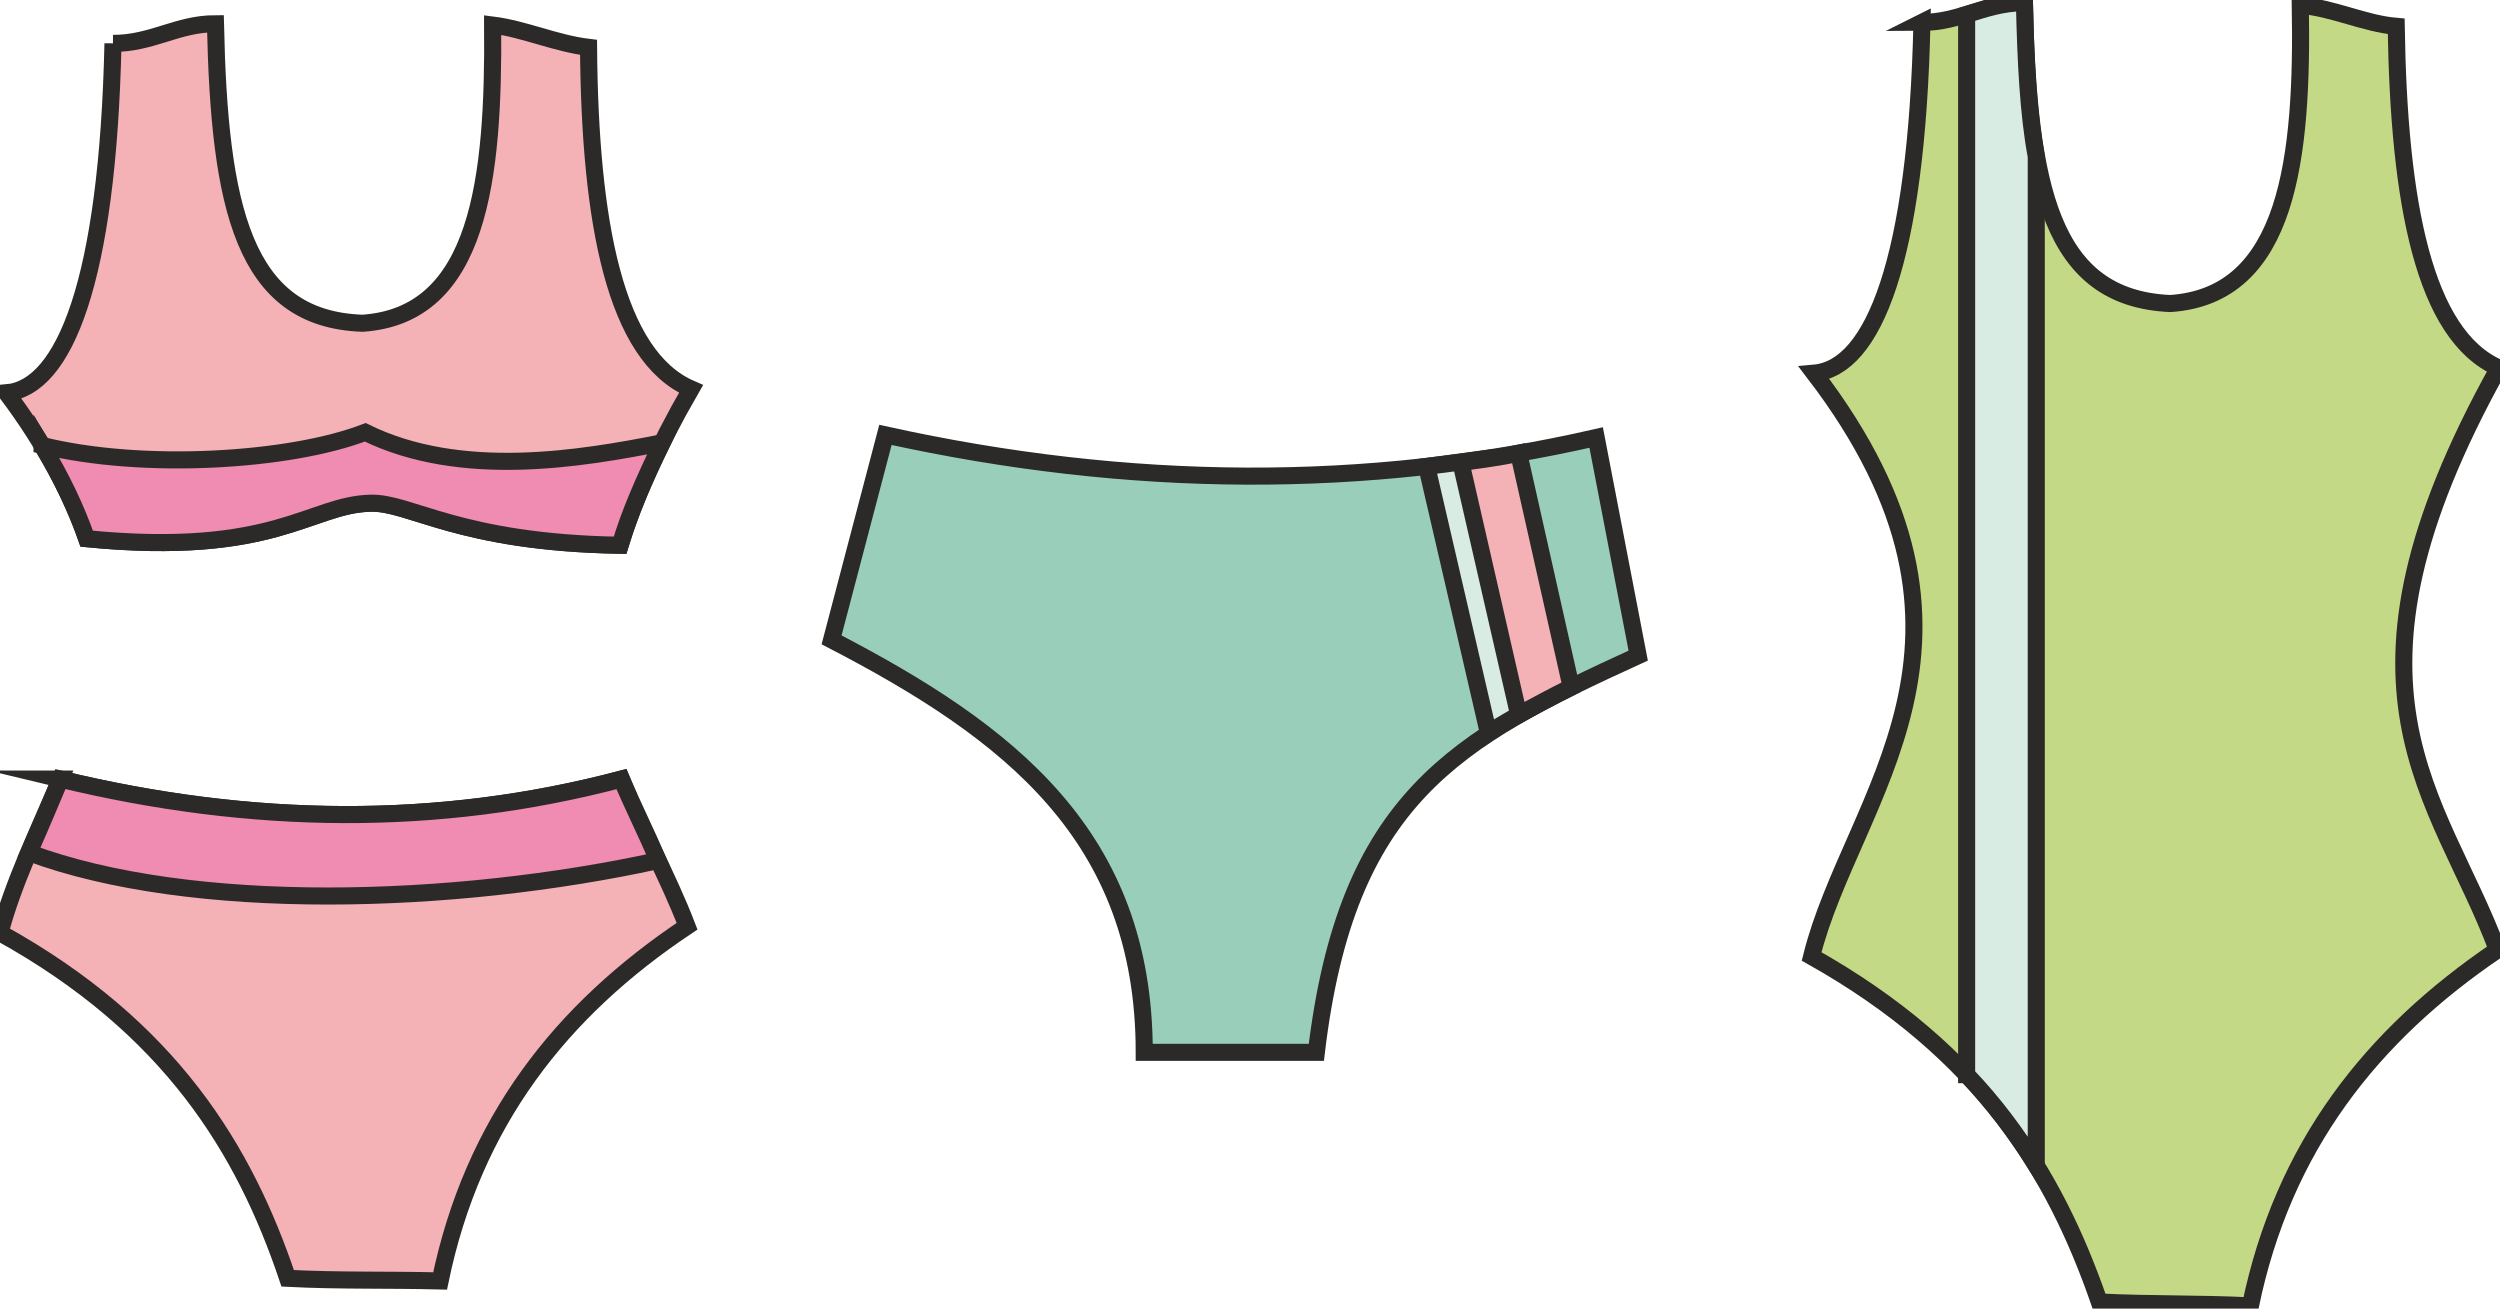 <svg xmlns="http://www.w3.org/2000/svg" width="128" height="67" fill-rule="evenodd" clip-rule="evenodd" image-rendering="optimizeQuality" shape-rendering="geometricPrecision" text-rendering="geometricPrecision" viewBox="0 0 19.03 9.92"><path fill="#F5B2B6" d="M.86.31C.82 2.12.49 2.93.05 2.97c.3.4.49.77.61 1.11 1.43.14 1.7-.26 2.16-.27.3-.01.67.3 1.9.32.11-.35.28-.74.54-1.19-.58-.25-.77-1.27-.78-2.6C4.23.31 3.99.2 3.75.17c.01 1.17-.1 2.21-.99 2.27-.91-.03-1.09-.89-1.12-2.28-.29 0-.48.15-.78.15z"/><path fill="none" fill-rule="nonzero" stroke="#2B2A29" stroke-miterlimit="22.926" stroke-width=".13" d="M.86.31C.82 2.12.49 2.93.05 2.97c.3.4.49.77.61 1.11 1.43.14 1.7-.26 2.16-.27.3-.01.67.3 1.9.32.11-.35.28-.74.54-1.19-.58-.25-.77-1.27-.78-2.6C4.23.31 3.99.2 3.75.17c.01 1.17-.1 2.21-.99 2.27-.91-.03-1.09-.89-1.12-2.28-.29 0-.48.15-.78.15z"/><path fill="#F08BB2" d="M.32 3.37c.15.25.26.48.34.71 1.43.14 1.7-.26 2.16-.27.3-.01.67.3 1.9.32.07-.24.18-.49.32-.78-.61.12-1.53.28-2.26-.08-.57.22-1.69.29-2.46.1z"/><path fill="none" fill-rule="nonzero" stroke="#2B2A29" stroke-miterlimit="22.926" stroke-width=".13" d="M.32 3.37c.15.25.26.48.34.71 1.43.14 1.7-.26 2.16-.27.3-.01.67.3 1.9.32.07-.24.18-.49.32-.78-.61.12-1.53.28-2.26-.08-.57.22-1.69.29-2.46.1z"/><path fill="#F5B2B6" d="M.46 5.91C.29 6.31.1 6.7 0 7.08c1.3.72 1.86 1.65 2.19 2.63.39.02.77.01 1.16.02.25-1.21.92-2.06 1.88-2.7-.15-.39-.35-.74-.5-1.12-1.4.37-2.82.35-4.27 0z"/><path fill="none" fill-rule="nonzero" stroke="#2B2A29" stroke-miterlimit="22.926" stroke-width=".13" d="M.46 5.91C.29 6.31.1 6.7 0 7.08c1.3.72 1.86 1.65 2.19 2.63.39.02.77.01 1.16.02.25-1.21.92-2.06 1.88-2.7-.15-.39-.35-.74-.5-1.12-1.4.37-2.82.35-4.27 0z"/><path fill="#F08BB2" d="M.22 6.47c1.24.46 3.23.4 4.79.06-.09-.21-.19-.41-.28-.62-1.4.37-2.82.35-4.27 0-.08.19-.16.38-.24.56z"/><path fill="none" fill-rule="nonzero" stroke="#2B2A29" stroke-miterlimit="22.926" stroke-width=".13" d="M.22 6.47c1.24.46 3.23.4 4.79.06-.09-.21-.19-.41-.28-.62-1.4.37-2.82.35-4.27 0-.08.19-.16.38-.24.56z"/><path fill="#99CFBA" d="M12.15 3.31c-1.75.4-3.55.39-5.41-.02l-.41 1.56c1.35.7 2.38 1.49 2.38 3.14h1.31c.23-1.93 1.05-2.38 2.45-3.02l-.32-1.66z"/><path fill="none" fill-rule="nonzero" stroke="#2B2A29" stroke-miterlimit="22.926" stroke-width=".13" d="M12.15 3.31c-1.75.4-3.55.39-5.41-.02l-.41 1.56c1.35.7 2.38 1.49 2.38 3.14h1.31c.23-1.93 1.05-2.38 2.45-3.02l-.32-1.66z"/><path fill="#D8ECE4" d="M11.31 3.47l-.45.06.47 2.03c.12-.08.25-.15.39-.23l-.41-1.86z"/><path fill="none" fill-rule="nonzero" stroke="#2B2A29" stroke-miterlimit="22.926" stroke-width=".13" d="M11.31 3.47l-.45.06.47 2.03c.12-.08.25-.15.39-.23l-.41-1.86z"/><path fill="#F5B2B6" d="M11.56 3.43c-.14.03-.29.05-.44.07l.44 1.92c.13-.07.26-.14.4-.21l-.4-1.78z"/><path fill="none" fill-rule="nonzero" stroke="#2B2A29" stroke-miterlimit="22.926" stroke-width=".13" d="M11.56 3.43c-.14.03-.29.05-.44.07l.44 1.92c.13-.07.26-.14.4-.21l-.4-1.78z"/><path fill="#C4D985" d="M14.63.15c-.04 1.81-.37 2.63-.82 2.67 1.56 2.04.28 3.23-.02 4.44 1.3.73 1.85 1.65 2.19 2.63.38.02.77.01 1.15.03.25-1.21.92-2.06 1.88-2.71-.44-1.18-1.36-1.97.01-4.43-.57-.25-.76-1.26-.78-2.6-.24-.02-.48-.14-.73-.16.02 1.16-.09 2.21-.99 2.27-.91-.04-1.08-.89-1.11-2.29-.3 0-.49.15-.78.15z"/><path fill="none" fill-rule="nonzero" stroke="#2B2A29" stroke-miterlimit="22.926" stroke-width=".13" d="M14.63.15c-.04 1.81-.37 2.63-.82 2.67 1.56 2.04.28 3.23-.02 4.44 1.3.73 1.85 1.65 2.19 2.63.38.02.77.01 1.15.03.25-1.21.92-2.06 1.88-2.71-.44-1.18-1.36-1.97.01-4.43-.57-.25-.76-1.26-.78-2.6-.24-.02-.48-.14-.73-.16.02 1.16-.09 2.21-.99 2.27-.91-.04-1.08-.89-1.11-2.29-.3 0-.49.15-.78.15z"/><path fill="#D8ECE4" d="M14.97 8.16c.21.22.38.45.53.69V1.17c-.06-.32-.08-.72-.09-1.17-.17 0-.31.05-.44.09v8.07z"/><path fill="none" fill-rule="nonzero" stroke="#2B2A29" stroke-miterlimit="22.926" stroke-width=".13" d="M14.97 8.16c.21.22.38.45.53.69V1.17c-.06-.32-.08-.72-.09-1.17-.17 0-.31.05-.44.09v8.07z"/></svg>
